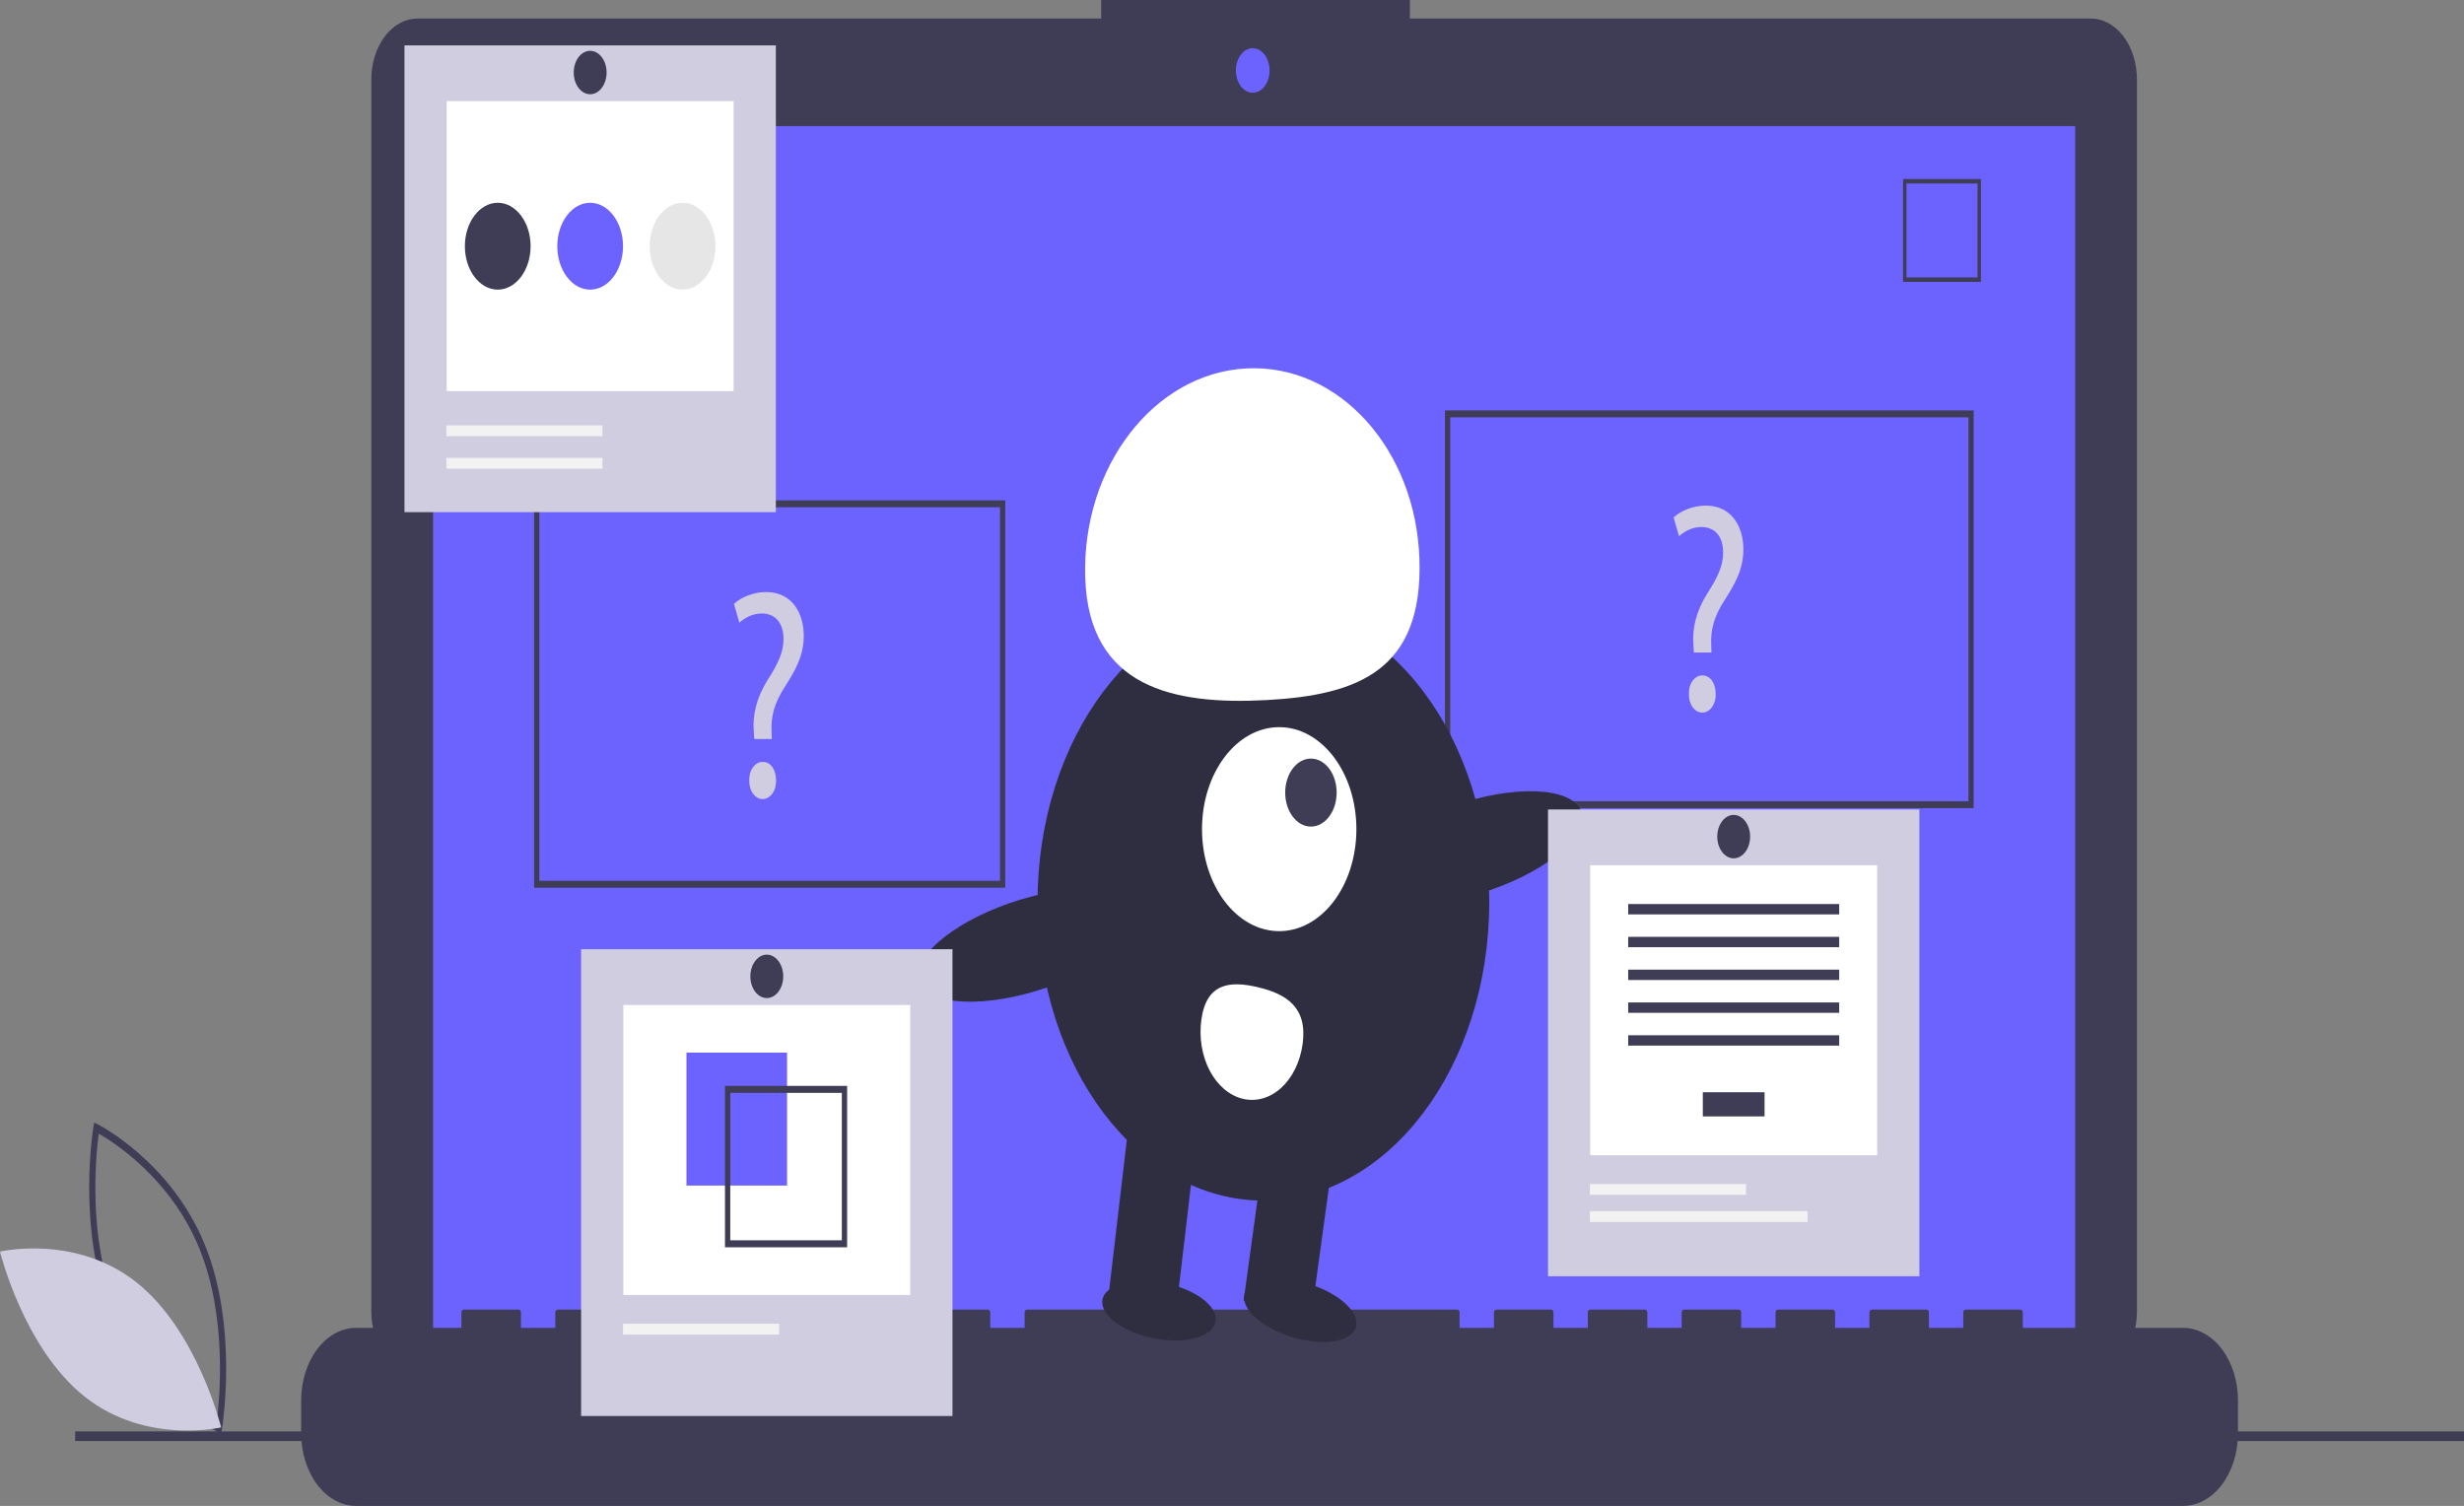 <svg width="1093" height="668" viewBox="0 0 1093 668" fill="none" xmlns="http://www.w3.org/2000/svg">
<rect x="0" y="0" width="1093" height="668" fill="#808080" stroke="none"/>
<g clip-path="url(#clip0)">
<path d="M98.1 635.941L96.629 635.213C96.305 635.052 64.128 618.762 49.055 581.825C33.982 544.887 41.362 500.413 41.439 499.969L41.786 497.943L43.257 498.672C43.58 498.833 75.756 515.123 90.83 552.06C105.904 588.998 98.523 633.472 98.447 633.916L98.1 635.941ZM51.469 580.106C64.213 611.336 89.64 627.344 96.082 630.999C97.307 621.875 101.149 584.979 88.416 553.779C75.685 522.582 50.248 506.549 43.803 502.886C42.577 512.015 38.737 548.907 51.469 580.106Z" fill="#3F3D56"/>
<path d="M60.575 568.869C87.663 590.403 98.095 633.177 98.095 633.177C98.095 633.177 64.609 641.036 37.521 619.501C10.432 597.967 0 555.193 0 555.193C0 555.193 33.486 547.334 60.575 568.869Z" fill="#D0CDE1"/>
<path d="M927.491 8.227H625.426V0H488.458V8.227H185.147C182.464 8.227 179.807 8.925 177.328 10.282C174.849 11.639 172.597 13.627 170.699 16.134C168.802 18.641 167.297 21.618 166.27 24.893C165.243 28.169 164.715 31.68 164.715 35.225V581.77C164.715 588.93 166.868 595.797 170.699 600.861C174.531 605.924 179.728 608.768 185.147 608.768H927.491C930.174 608.768 932.831 608.07 935.31 606.713C937.789 605.357 940.041 603.368 941.939 600.861C943.836 598.354 945.341 595.377 946.368 592.102C947.395 588.826 947.923 585.315 947.923 581.77V35.225C947.923 31.68 947.395 28.169 946.368 24.893C945.341 21.618 943.836 18.641 941.939 16.134C940.041 13.627 937.789 11.639 935.31 10.282C932.831 8.925 930.174 8.227 927.491 8.227V8.227Z" fill="#3F3D56"/>
<path d="M920.53 55.941H192.108V598.897H920.53V55.941Z" fill="#6C63FF"/>
<path d="M555.697 41.133C559.823 41.133 563.168 36.713 563.168 31.261C563.168 25.809 559.823 21.389 555.697 21.389C551.57 21.389 548.226 25.809 548.226 31.261C548.226 36.713 551.57 41.133 555.697 41.133Z" fill="#6C63FF"/>
<path d="M878.713 125.044H844.184V79.418H878.713V125.044ZM845.685 123.06H877.211V81.402H845.685V123.06Z" fill="#3F3D56"/>
<path d="M968.376 589.025H897.287V582.257C897.287 582.081 897.261 581.906 897.209 581.743C897.158 581.581 897.084 581.433 896.989 581.308C896.895 581.184 896.783 581.085 896.66 581.017C896.537 580.95 896.405 580.915 896.271 580.915H871.898C871.764 580.915 871.632 580.95 871.509 581.017C871.386 581.085 871.274 581.184 871.18 581.308C871.085 581.433 871.011 581.581 870.96 581.743C870.909 581.906 870.882 582.081 870.882 582.257V589.025H855.649V582.257C855.649 582.081 855.623 581.906 855.572 581.743C855.521 581.581 855.446 581.433 855.351 581.308C855.257 581.184 855.145 581.085 855.022 581.017C854.899 580.95 854.767 580.915 854.633 580.915H830.26C830.127 580.915 829.994 580.95 829.871 581.017C829.748 581.085 829.636 581.184 829.542 581.308C829.447 581.433 829.373 581.581 829.322 581.743C829.271 581.906 829.244 582.081 829.244 582.257V589.025H814.011V582.257C814.011 582.081 813.985 581.906 813.934 581.743C813.883 581.581 813.808 581.433 813.713 581.308C813.619 581.184 813.507 581.085 813.384 581.017C813.261 580.95 813.129 580.915 812.995 580.915H788.622C788.488 580.915 788.356 580.95 788.233 581.017C788.11 581.085 787.998 581.184 787.904 581.308C787.809 581.433 787.735 581.581 787.684 581.743C787.633 581.906 787.606 582.081 787.606 582.257V589.025H772.373V582.257C772.373 582.081 772.347 581.906 772.296 581.743C772.245 581.581 772.17 581.433 772.076 581.308C771.981 581.184 771.869 581.085 771.746 581.017C771.623 580.95 771.491 580.915 771.357 580.915H746.984C746.851 580.915 746.719 580.95 746.595 581.017C746.472 581.085 746.36 581.184 746.266 581.308C746.172 581.433 746.097 581.581 746.046 581.743C745.995 581.906 745.968 582.081 745.968 582.257V589.025H730.735V582.257C730.735 582.081 730.709 581.906 730.658 581.743C730.607 581.581 730.532 581.433 730.438 581.308C730.343 581.184 730.231 581.085 730.108 581.017C729.985 580.95 729.853 580.915 729.719 580.915H705.346C705.213 580.915 705.081 580.95 704.957 581.017C704.834 581.085 704.722 581.184 704.628 581.308C704.534 581.433 704.459 581.581 704.408 581.743C704.357 581.906 704.33 582.081 704.33 582.257V589.025H689.097V582.257C689.097 582.081 689.071 581.906 689.02 581.743C688.969 581.581 688.894 581.433 688.8 581.308C688.705 581.184 688.593 581.085 688.47 581.017C688.347 580.95 688.215 580.915 688.081 580.915H663.708C663.575 580.915 663.443 580.95 663.319 581.017C663.196 581.085 663.084 581.184 662.99 581.308C662.896 581.433 662.821 581.581 662.77 581.743C662.719 581.906 662.693 582.081 662.693 582.257V589.025H647.459V582.257C647.459 582.081 647.433 581.906 647.382 581.743C647.331 581.581 647.256 581.433 647.162 581.308C647.067 581.184 646.955 581.085 646.832 581.017C646.709 580.95 646.577 580.915 646.444 580.915H455.518C455.385 580.915 455.253 580.95 455.13 581.017C455.007 581.085 454.895 581.184 454.8 581.308C454.706 581.433 454.631 581.581 454.58 581.743C454.529 581.906 454.503 582.081 454.503 582.257V589.025H439.269V582.257C439.269 582.081 439.243 581.906 439.192 581.743C439.141 581.581 439.066 581.433 438.972 581.308C438.878 581.184 438.766 581.085 438.642 581.017C438.519 580.95 438.387 580.915 438.254 580.915H413.88C413.747 580.915 413.615 580.95 413.492 581.017C413.369 581.085 413.257 581.184 413.162 581.308C413.068 581.433 412.993 581.581 412.942 581.743C412.891 581.906 412.865 582.081 412.865 582.257V589.025H397.631V582.257C397.631 582.081 397.605 581.906 397.554 581.743C397.503 581.581 397.428 581.433 397.334 581.308C397.24 581.184 397.128 581.085 397.005 581.017C396.881 580.95 396.749 580.915 396.616 580.915H372.242C372.109 580.915 371.977 580.95 371.854 581.017C371.731 581.085 371.619 581.184 371.524 581.308C371.43 581.433 371.355 581.581 371.304 581.743C371.253 581.906 371.227 582.081 371.227 582.257V589.025H355.994V582.257C355.994 582.081 355.967 581.906 355.916 581.743C355.865 581.581 355.79 581.433 355.696 581.308C355.602 581.184 355.49 581.085 355.367 581.017C355.243 580.95 355.111 580.915 354.978 580.915H330.605C330.471 580.915 330.339 580.95 330.216 581.017C330.093 581.085 329.981 581.184 329.886 581.308C329.792 581.433 329.717 581.581 329.666 581.743C329.615 581.906 329.589 582.081 329.589 582.257V589.025H314.356V582.257C314.356 582.081 314.329 581.906 314.278 581.743C314.227 581.581 314.152 581.433 314.058 581.308C313.964 581.184 313.852 581.085 313.729 581.017C313.605 580.95 313.473 580.915 313.34 580.915H288.967C288.833 580.915 288.701 580.95 288.578 581.017C288.455 581.085 288.343 581.184 288.248 581.308C288.154 581.433 288.079 581.581 288.028 581.743C287.977 581.906 287.951 582.081 287.951 582.257V589.025H272.718V582.257C272.718 582.081 272.691 581.906 272.64 581.743C272.589 581.581 272.514 581.433 272.42 581.308C272.326 581.184 272.214 581.085 272.091 581.017C271.967 580.95 271.835 580.915 271.702 580.915H247.329C247.195 580.915 247.063 580.95 246.94 581.017C246.817 581.085 246.705 581.184 246.61 581.308C246.516 581.433 246.441 581.581 246.39 581.743C246.339 581.906 246.313 582.081 246.313 582.257V589.025H231.08V582.257C231.08 582.081 231.053 581.906 231.002 581.743C230.951 581.581 230.877 581.433 230.782 581.308C230.688 581.184 230.576 581.085 230.453 581.017C230.33 580.95 230.197 580.915 230.064 580.915H205.691C205.557 580.915 205.425 580.95 205.302 581.017C205.179 581.085 205.067 581.184 204.973 581.308C204.878 581.433 204.803 581.581 204.752 581.743C204.701 581.906 204.675 582.081 204.675 582.257V589.025H157.959C151.495 589.025 145.296 592.418 140.725 598.458C136.154 604.498 133.586 612.69 133.586 621.231V635.794C133.586 644.336 136.154 652.527 140.725 658.567C145.296 664.607 151.495 668 157.959 668H968.376C974.84 668 981.04 664.607 985.611 658.567C990.182 652.527 992.749 644.336 992.749 635.794V621.231C992.749 612.69 990.182 604.498 985.611 598.458C981.04 592.418 974.84 589.025 968.376 589.025V589.025Z" fill="#3F3D56"/>
<path d="M1093 634.959H33.335V639.232H1093V634.959Z" fill="#3F3D56"/>
<path d="M875.501 358.486H640.973V182.059H875.501V358.486ZM643.295 355.418H873.179V185.127H643.295V355.418Z" fill="#3F3D56"/>
<path d="M445.919 393.771H236.934V221.946H445.919V393.771ZM239.256 390.703H443.597V225.015H239.256V390.703Z" fill="#3F3D56"/>
<path d="M334.57 327.803L334.37 324.372C333.771 317.248 335.568 309.464 340.56 301.549C345.054 294.555 347.55 289.41 347.55 283.473C347.55 276.744 344.355 272.259 338.064 272.127C334.466 272.108 330.949 273.534 327.979 276.217L325.583 267.905C328.878 264.738 334.57 262.627 339.861 262.627C351.344 262.627 356.536 271.995 356.536 282.021C356.536 290.994 352.741 297.458 347.949 304.978C343.556 311.838 341.958 317.644 342.257 324.372L342.357 327.803L334.57 327.803ZM332.373 346.274C332.319 345.198 332.435 344.118 332.713 343.104C332.991 342.09 333.425 341.163 333.988 340.382C334.551 339.601 335.231 338.982 335.984 338.566C336.737 338.149 337.547 337.944 338.363 337.962C341.858 337.962 344.255 341.391 344.255 346.274C344.288 347.332 344.159 348.388 343.875 349.379C343.591 350.369 343.159 351.274 342.604 352.038C342.049 352.802 341.383 353.41 340.646 353.825C339.908 354.24 339.115 354.455 338.314 354.455C337.512 354.455 336.719 354.24 335.982 353.825C335.245 353.41 334.579 352.802 334.024 352.038C333.469 351.274 333.037 350.369 332.753 349.379C332.469 348.388 332.34 347.332 332.373 346.274V346.274Z" fill="#D0CDE1"/>
<path d="M751.38 289.449L751.18 286.019C750.582 278.895 752.379 271.11 757.371 263.195C761.864 256.201 764.36 251.057 764.36 245.119C764.36 238.391 761.165 233.905 754.875 233.774C751.277 233.754 747.76 235.181 744.79 237.864L742.394 229.552C745.689 226.384 751.38 224.273 756.672 224.273C768.155 224.273 773.346 233.642 773.346 243.668C773.346 252.64 769.552 259.105 764.759 266.624C760.366 273.485 758.769 279.29 759.068 286.018L759.168 289.449L751.38 289.449ZM749.184 307.921C749.13 306.844 749.246 305.765 749.524 304.751C749.802 303.736 750.236 302.809 750.799 302.028C751.362 301.247 752.041 300.629 752.794 300.212C753.548 299.796 754.358 299.59 755.174 299.609C758.669 299.609 761.065 303.038 761.065 307.921C761.098 308.979 760.969 310.035 760.685 311.025C760.402 312.016 759.969 312.92 759.415 313.684C758.86 314.448 758.194 315.056 757.456 315.472C756.719 315.887 755.926 316.101 755.124 316.101C754.323 316.101 753.53 315.887 752.793 315.472C752.055 315.056 751.389 314.448 750.834 313.684C750.279 312.92 749.847 312.016 749.563 311.025C749.28 310.035 749.151 308.979 749.184 307.921V307.921Z" fill="#D0CDE1"/>
<path d="M560.422 532.566C615.755 532.566 660.61 473.295 660.61 400.181C660.61 327.067 615.755 267.796 560.422 267.796C505.09 267.796 460.234 327.067 460.234 400.181C460.234 473.295 505.09 532.566 560.422 532.566Z" fill="#2F2E41"/>
<path d="M521.727 581.47L491.775 574.306L501.49 491.67L531.44 498.835L521.727 581.47Z" fill="#2F2E41"/>
<path d="M591.341 513.163L561.391 505.999L551.677 576.904L581.627 584.069L591.341 513.163Z" fill="#2F2E41"/>
<path d="M601.645 587.931C602.685 581.127 592.396 572.642 578.665 568.979C564.934 565.317 552.96 567.863 551.92 574.667C550.881 581.471 561.169 589.956 574.901 593.619C588.632 597.282 600.606 594.735 601.645 587.931Z" fill="#2F2E41"/>
<path d="M539.264 585.794C539.954 578.913 529.256 571.364 515.369 568.933C501.482 566.502 489.666 570.11 488.976 576.991C488.286 583.872 498.984 591.421 512.871 593.852C526.758 596.283 538.575 592.675 539.264 585.794Z" fill="#2F2E41"/>
<path d="M567.436 413.044C586.347 413.044 601.677 392.787 601.677 367.799C601.677 342.81 586.347 322.553 567.436 322.553C548.525 322.553 533.194 342.81 533.194 367.799C533.194 392.787 548.525 413.044 567.436 413.044Z" fill="white"/>
<path d="M581.509 366.663C587.813 366.663 592.923 359.91 592.923 351.581C592.923 343.251 587.813 336.499 581.509 336.499C575.206 336.499 570.096 343.251 570.096 351.581C570.096 359.91 575.206 366.663 581.509 366.663Z" fill="#3F3D56"/>
<path d="M481.388 256.16C479.881 207.149 511.849 165.636 552.789 163.439C593.729 161.242 628.139 199.191 629.646 248.202C631.152 297.213 602.694 308.349 561.753 310.547C520.813 312.744 482.895 305.171 481.388 256.16Z" fill="white"/>
<path d="M656.446 396.317C683.412 388.15 703.7 372.46 701.76 361.274C699.819 350.088 676.385 347.641 649.419 355.808C622.452 363.976 602.164 379.665 604.104 390.852C606.045 402.038 629.479 404.485 656.446 396.317Z" fill="#2F2E41"/>
<path d="M459.78 439.533C486.746 431.365 507.034 415.676 505.094 404.489C503.153 393.303 479.719 390.856 452.753 399.024C425.786 407.191 405.498 422.881 407.438 434.067C409.379 445.253 432.813 447.701 459.78 439.533Z" fill="#2F2E41"/>
<path d="M532.905 452.352C532.371 456.25 532.423 460.249 533.059 464.12C533.694 467.991 534.901 471.659 536.609 474.914C538.317 478.169 540.494 480.948 543.015 483.091C545.536 485.235 548.352 486.701 551.301 487.407C554.251 488.112 557.277 488.043 560.207 487.204C563.137 486.364 565.912 484.77 568.376 482.513C570.839 480.256 572.942 477.379 574.564 474.048C576.187 470.717 577.296 466.997 577.83 463.099C580.076 446.706 570.484 440.906 558.079 437.938C545.673 434.971 535.151 435.96 532.905 452.352Z" fill="white"/>
<path d="M344.155 20.131H179.42V227.191H344.155V20.131Z" fill="#D0CDE1"/>
<path d="M325.435 44.867H198.14V173.494H325.435V44.867Z" fill="white"/>
<path d="M267.254 188.669H198.014V193.484H267.254V188.669Z" fill="#F2F2F2"/>
<path d="M267.254 203.115H198.014V207.93H267.254V203.115Z" fill="#F2F2F2"/>
<path d="M220.79 128.477C228.84 128.477 235.367 119.853 235.367 109.216C235.367 98.578 228.84 89.954 220.79 89.954C212.739 89.954 206.213 98.578 206.213 109.216C206.213 119.853 212.739 128.477 220.79 128.477Z" fill="#3F3D56"/>
<path d="M261.788 128.477C269.838 128.477 276.365 119.853 276.365 109.216C276.365 98.578 269.838 89.954 261.788 89.954C253.737 89.954 247.211 98.578 247.211 109.216C247.211 119.853 253.737 128.477 261.788 128.477Z" fill="#6C63FF"/>
<path d="M302.785 128.477C310.835 128.477 317.362 119.853 317.362 109.216C317.362 98.578 310.835 89.954 302.785 89.954C294.734 89.954 288.208 98.578 288.208 109.216C288.208 119.853 294.734 128.477 302.785 128.477Z" fill="#E6E6E6"/>
<path d="M261.787 41.8C265.813 41.8 269.076 37.489 269.076 32.17C269.076 26.851 265.813 22.539 261.787 22.539C257.762 22.539 254.499 26.851 254.499 32.17C254.499 37.489 257.762 41.8 261.787 41.8Z" fill="#3F3D56"/>
<path d="M422.51 421.061H257.774V628.121H422.51V421.061Z" fill="#D0CDE1"/>
<path d="M403.79 445.797H276.495V574.424H403.79V445.797Z" fill="white"/>
<path d="M349.132 466.935H304.506V525.903H349.132V466.935Z" fill="#6C63FF"/>
<path d="M321.59 481.681V553.285H375.779V481.681H321.59ZM373.429 550.179H323.94V484.787H373.429V550.179Z" fill="#3F3D56"/>
<path d="M345.608 587.191H276.368V592.006H345.608V587.191Z" fill="#F2F2F2"/>
<path d="M340.142 442.73C344.167 442.73 347.43 438.418 347.43 433.099C347.43 427.781 344.167 423.469 340.142 423.469C336.117 423.469 332.854 427.781 332.854 433.099C332.854 438.418 336.117 442.73 340.142 442.73Z" fill="#3F3D56"/>
<path d="M851.412 359.072H686.677V566.132H851.412V359.072Z" fill="#D0CDE1"/>
<path d="M832.692 383.808H705.396V512.435H832.692V383.808Z" fill="white"/>
<path d="M782.736 484.504H755.352V495.227H782.736V484.504Z" fill="#3F3D56"/>
<path d="M815.844 401.016H722.245V405.612H815.844V401.016Z" fill="#3F3D56"/>
<path d="M815.844 415.569H722.245V420.164H815.844V415.569Z" fill="#3F3D56"/>
<path d="M815.844 430.122H722.245V434.717H815.844V430.122Z" fill="#3F3D56"/>
<path d="M815.844 444.675H722.245V449.27H815.844V444.675Z" fill="#3F3D56"/>
<path d="M815.844 459.228H722.245V463.823H815.844V459.228Z" fill="#3F3D56"/>
<path d="M774.511 525.202H705.271V530.017H774.511V525.202Z" fill="#F2F2F2"/>
<path d="M801.842 537.24H705.271V542.056H801.842V537.24Z" fill="#F2F2F2"/>
<path d="M769.044 380.741C773.07 380.741 776.333 376.43 776.333 371.111C776.333 365.792 773.07 361.48 769.044 361.48C765.019 361.48 761.756 365.792 761.756 371.111C761.756 376.43 765.019 380.741 769.044 380.741Z" fill="#3F3D56"/>
</g>
<defs>
<clipPath id="clip0">
<rect width="1093" height="668" fill="white"/>
</clipPath>
</defs>
</svg>

